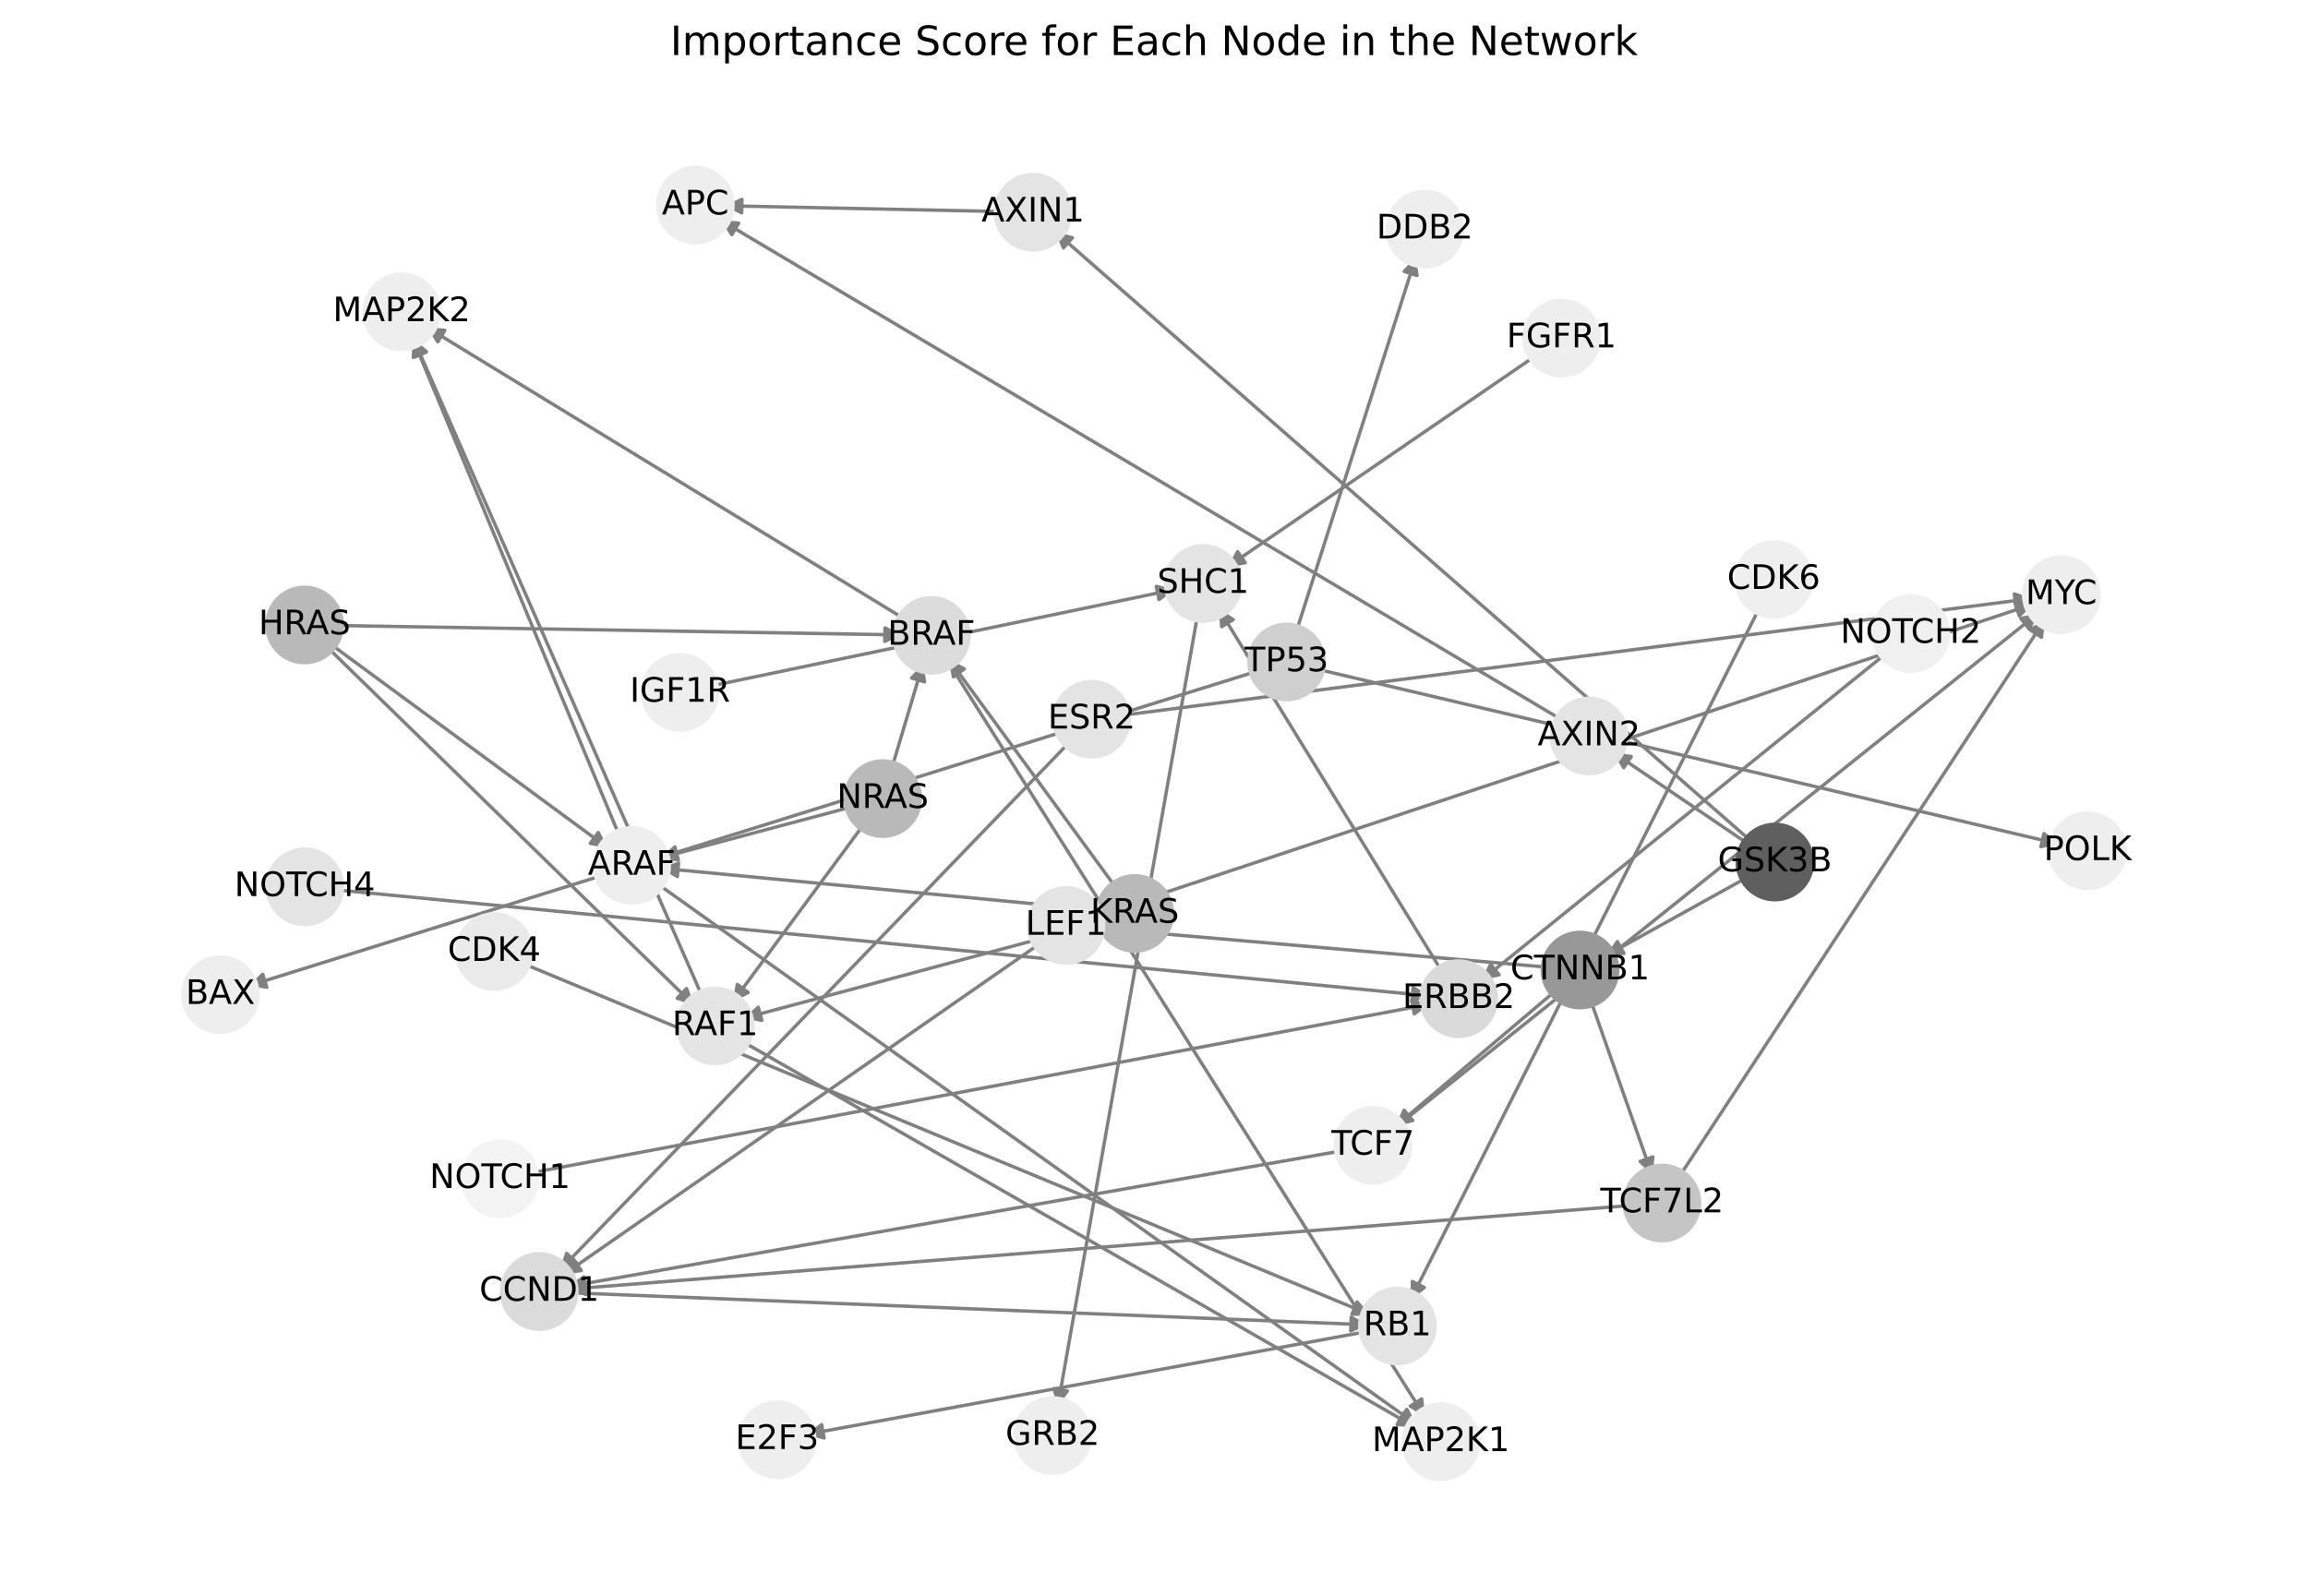 <?xml version="1.0" encoding="utf-8" standalone="no"?>
<!DOCTYPE svg PUBLIC "-//W3C//DTD SVG 1.1//EN"
  "http://www.w3.org/Graphics/SVG/1.1/DTD/svg11.dtd">
<!-- Created with matplotlib (https://matplotlib.org/) -->
<svg height="473.038pt" version="1.1" viewBox="0 0 684 473.038" width="684pt" xmlns="http://www.w3.org/2000/svg" xmlns:xlink="http://www.w3.org/1999/xlink">
 <defs>
  <style type="text/css">*{stroke-linecap:butt;stroke-linejoin:round;}</style>
 </defs>
 <g id="figure_1">
  <g id="patch_1">
   <path d="M 0 473.038 
L 684 473.038 
L 684 0 
L 0 0 
z
" style="fill:#ffffff;"/>
  </g>
  <g id="axes_1">
   <g id="patch_2">
    <path clip-path="url(#pad9b59f3f9)" d="M 209.999 203.466 
Q 279.042 189.094 346.991 174.949 
" style="fill:none;stroke:#808080;stroke-linecap:round;"/>
    <path clip-path="url(#pad9b59f3f9)" d="M 342.667 173.806 
L 346.991 174.949 
L 343.482 177.722 
L 342.667 173.806 
z
" style="fill:#808080;stroke:#808080;stroke-linecap:round;"/>
   </g>
   <g id="patch_3">
    <path clip-path="url(#pad9b59f3f9)" d="M 427.764 288.65 
Q 394.432 234.491 361.686 181.285 
" style="fill:none;stroke:#808080;stroke-linecap:round;"/>
    <path clip-path="url(#pad9b59f3f9)" d="M 362.08 185.74 
L 361.686 181.285 
L 365.486 183.643 
L 362.08 185.74 
z
" style="fill:#808080;stroke:#808080;stroke-linecap:round;"/>
   </g>
   <g id="patch_4">
    <path clip-path="url(#pad9b59f3f9)" d="M 168.462 383.147 
Q 286.973 387.91 404.367 392.628 
" style="fill:none;stroke:#808080;stroke-linecap:round;"/>
    <path clip-path="url(#pad9b59f3f9)" d="M 400.45 390.469 
L 404.367 392.628 
L 400.29 394.466 
L 400.45 390.469 
z
" style="fill:#808080;stroke:#808080;stroke-linecap:round;"/>
   </g>
   <g id="patch_5">
    <path clip-path="url(#pad9b59f3f9)" d="M 461.649 293.113 
Q 437.571 313.503 414.346 333.17 
" style="fill:none;stroke:#808080;stroke-linecap:round;"/>
    <path clip-path="url(#pad9b59f3f9)" d="M 418.691 332.112 
L 414.346 333.17 
L 416.106 329.059 
L 418.691 332.112 
z
" style="fill:#808080;stroke:#808080;stroke-linecap:round;"/>
   </g>
   <g id="patch_6">
    <path clip-path="url(#pad9b59f3f9)" d="M 471.134 295.687 
Q 480.399 322.044 489.293 347.346 
" style="fill:none;stroke:#808080;stroke-linecap:round;"/>
    <path clip-path="url(#pad9b59f3f9)" d="M 489.854 342.909 
L 489.293 347.346 
L 486.08 344.235 
L 489.854 342.909 
z
" style="fill:#808080;stroke:#808080;stroke-linecap:round;"/>
   </g>
   <g id="patch_7">
    <path clip-path="url(#pad9b59f3f9)" d="M 459.637 286.766 
Q 392.094 280.909 325.666 275.148 
" style="fill:none;stroke:#808080;stroke-linecap:round;"/>
    <path clip-path="url(#pad9b59f3f9)" d="M 329.478 277.486 
L 325.666 275.148 
L 329.824 273.501 
L 329.478 277.486 
z
" style="fill:#808080;stroke:#808080;stroke-linecap:round;"/>
   </g>
   <g id="patch_8">
    <path clip-path="url(#pad9b59f3f9)" d="M 518.433 259.704 
Q 497.133 271.51 476.812 282.774 
" style="fill:none;stroke:#808080;stroke-linecap:round;"/>
    <path clip-path="url(#pad9b59f3f9)" d="M 481.28 282.584 
L 476.812 282.774 
L 479.34 279.086 
L 481.28 282.584 
z
" style="fill:#808080;stroke:#808080;stroke-linecap:round;"/>
   </g>
   <g id="patch_9">
    <path clip-path="url(#pad9b59f3f9)" d="M 519.495 249.801 
Q 416.071 159.204 313.489 69.343 
" style="fill:none;stroke:#808080;stroke-linecap:round;"/>
    <path clip-path="url(#pad9b59f3f9)" d="M 315.18 73.484 
L 313.489 69.343 
L 317.816 70.475 
L 315.18 73.484 
z
" style="fill:#808080;stroke:#808080;stroke-linecap:round;"/>
   </g>
   <g id="patch_10">
    <path clip-path="url(#pad9b59f3f9)" d="M 518.837 250.643 
Q 498.468 236.83 479.024 223.644 
" style="fill:none;stroke:#808080;stroke-linecap:round;"/>
    <path clip-path="url(#pad9b59f3f9)" d="M 481.212 227.545 
L 479.024 223.644 
L 483.457 224.234 
L 481.212 227.545 
z
" style="fill:#808080;stroke:#808080;stroke-linecap:round;"/>
   </g>
   <g id="patch_11">
    <path clip-path="url(#pad9b59f3f9)" d="M 405.621 394.583 
Q 322.23 409.875 239.938 424.965 
" style="fill:none;stroke:#808080;stroke-linecap:round;"/>
    <path clip-path="url(#pad9b59f3f9)" d="M 244.234 426.21 
L 239.938 424.965 
L 243.512 422.276 
L 244.234 426.21 
z
" style="fill:#808080;stroke:#808080;stroke-linecap:round;"/>
   </g>
   <g id="patch_12">
    <path clip-path="url(#pad9b59f3f9)" d="M 455.621 105.093 
Q 409.663 136.578 364.627 167.431 
" style="fill:none;stroke:#808080;stroke-linecap:round;"/>
    <path clip-path="url(#pad9b59f3f9)" d="M 369.057 166.82 
L 364.627 167.431 
L 366.796 163.521 
L 369.057 166.82 
z
" style="fill:#808080;stroke:#808080;stroke-linecap:round;"/>
   </g>
   <g id="patch_13">
    <path clip-path="url(#pad9b59f3f9)" d="M 373.041 198.784 
Q 223.308 245.503 74.642 291.889 
" style="fill:none;stroke:#808080;stroke-linecap:round;"/>
    <path clip-path="url(#pad9b59f3f9)" d="M 79.056 292.607 
L 74.642 291.889 
L 77.865 288.788 
L 79.056 292.607 
z
" style="fill:#808080;stroke:#808080;stroke-linecap:round;"/>
   </g>
   <g id="patch_14">
    <path clip-path="url(#pad9b59f3f9)" d="M 383.94 187.956 
Q 401.772 132.065 419.265 77.239 
" style="fill:none;stroke:#808080;stroke-linecap:round;"/>
    <path clip-path="url(#pad9b59f3f9)" d="M 416.143 80.442 
L 419.265 77.239 
L 419.954 81.658 
L 416.143 80.442 
z
" style="fill:#808080;stroke:#808080;stroke-linecap:round;"/>
   </g>
   <g id="patch_15">
    <path clip-path="url(#pad9b59f3f9)" d="M 389.737 198.192 
Q 500 224.192 609.176 249.935 
" style="fill:none;stroke:#808080;stroke-linecap:round;"/>
    <path clip-path="url(#pad9b59f3f9)" d="M 605.742 247.07 
L 609.176 249.935 
L 604.824 250.963 
L 605.742 247.07 
z
" style="fill:#808080;stroke:#808080;stroke-linecap:round;"/>
   </g>
   <g id="patch_16">
    <path clip-path="url(#pad9b59f3f9)" d="M 317.511 219.402 
Q 241.668 297.985 166.602 375.764 
" style="fill:none;stroke:#808080;stroke-linecap:round;"/>
    <path clip-path="url(#pad9b59f3f9)" d="M 170.819 374.275 
L 166.602 375.764 
L 167.94 371.497 
L 170.819 374.275 
z
" style="fill:#808080;stroke:#808080;stroke-linecap:round;"/>
   </g>
   <g id="patch_17">
    <path clip-path="url(#pad9b59f3f9)" d="M 332.113 212.069 
Q 467.206 194.726 601.19 177.525 
" style="fill:none;stroke:#808080;stroke-linecap:round;"/>
    <path clip-path="url(#pad9b59f3f9)" d="M 596.967 176.051 
L 601.19 177.525 
L 597.477 180.018 
L 596.967 176.051 
z
" style="fill:#808080;stroke:#808080;stroke-linecap:round;"/>
   </g>
   <g id="patch_18">
    <path clip-path="url(#pad9b59f3f9)" d="M 97.235 190.374 
Q 138.732 220.883 179.328 250.73 
" style="fill:none;stroke:#808080;stroke-linecap:round;"/>
    <path clip-path="url(#pad9b59f3f9)" d="M 177.29 246.749 
L 179.328 250.73 
L 174.921 249.972 
L 177.29 246.749 
z
" style="fill:#808080;stroke:#808080;stroke-linecap:round;"/>
   </g>
   <g id="patch_19">
    <path clip-path="url(#pad9b59f3f9)" d="M 98.915 185.386 
Q 183.139 186.787 266.246 188.169 
" style="fill:none;stroke:#808080;stroke-linecap:round;"/>
    <path clip-path="url(#pad9b59f3f9)" d="M 262.28 186.103 
L 266.246 188.169 
L 262.214 190.103 
L 262.28 186.103 
z
" style="fill:#808080;stroke:#808080;stroke-linecap:round;"/>
   </g>
   <g id="patch_20">
    <path clip-path="url(#pad9b59f3f9)" d="M 96.451 191.293 
Q 151.099 244.65 204.947 297.227 
" style="fill:none;stroke:#808080;stroke-linecap:round;"/>
    <path clip-path="url(#pad9b59f3f9)" d="M 203.482 293.002 
L 204.947 297.227 
L 200.688 295.864 
L 203.482 293.002 
z
" style="fill:#808080;stroke:#808080;stroke-linecap:round;"/>
   </g>
   <g id="patch_21">
    <path clip-path="url(#pad9b59f3f9)" d="M 327.682 269.921 
Q 261.755 263.632 196.94 257.45 
" style="fill:none;stroke:#808080;stroke-linecap:round;"/>
    <path clip-path="url(#pad9b59f3f9)" d="M 200.732 259.821 
L 196.94 257.45 
L 201.112 255.839 
L 200.732 259.821 
z
" style="fill:#808080;stroke:#808080;stroke-linecap:round;"/>
   </g>
   <g id="patch_22">
    <path clip-path="url(#pad9b59f3f9)" d="M 331.193 263.754 
Q 306.166 229.538 281.799 196.225 
" style="fill:none;stroke:#808080;stroke-linecap:round;"/>
    <path clip-path="url(#pad9b59f3f9)" d="M 282.546 200.634 
L 281.799 196.225 
L 285.775 198.273 
L 282.546 200.634 
z
" style="fill:#808080;stroke:#808080;stroke-linecap:round;"/>
   </g>
   <g id="patch_23">
    <path clip-path="url(#pad9b59f3f9)" d="M 327.937 272.986 
Q 274.124 287.403 221.391 301.531 
" style="fill:none;stroke:#808080;stroke-linecap:round;"/>
    <path clip-path="url(#pad9b59f3f9)" d="M 225.773 302.428 
L 221.391 301.531 
L 224.738 298.564 
L 225.773 302.428 
z
" style="fill:#808080;stroke:#808080;stroke-linecap:round;"/>
   </g>
   <g id="patch_24">
    <path clip-path="url(#pad9b59f3f9)" d="M 253.247 238.933 
Q 224.412 246.613 196.658 254.004 
" style="fill:none;stroke:#808080;stroke-linecap:round;"/>
    <path clip-path="url(#pad9b59f3f9)" d="M 201.038 254.907 
L 196.658 254.004 
L 200.009 251.042 
L 201.038 254.907 
z
" style="fill:#808080;stroke:#808080;stroke-linecap:round;"/>
   </g>
   <g id="patch_25">
    <path clip-path="url(#pad9b59f3f9)" d="M 264.089 228.405 
Q 268.822 212.518 273.235 197.702 
" style="fill:none;stroke:#808080;stroke-linecap:round;"/>
    <path clip-path="url(#pad9b59f3f9)" d="M 270.176 200.965 
L 273.235 197.702 
L 274.01 202.107 
L 270.176 200.965 
z
" style="fill:#808080;stroke:#808080;stroke-linecap:round;"/>
   </g>
   <g id="patch_26">
    <path clip-path="url(#pad9b59f3f9)" d="M 256.477 243.675 
Q 236.782 270.383 217.75 296.192 
" style="fill:none;stroke:#808080;stroke-linecap:round;"/>
    <path clip-path="url(#pad9b59f3f9)" d="M 221.734 294.16 
L 217.75 296.192 
L 218.515 291.786 
L 221.734 294.16 
z
" style="fill:#808080;stroke:#808080;stroke-linecap:round;"/>
   </g>
   <g id="patch_27">
    <path clip-path="url(#pad9b59f3f9)" d="M 194.257 261.544 
Q 307.099 341.934 419.031 421.675 
" style="fill:none;stroke:#808080;stroke-linecap:round;"/>
    <path clip-path="url(#pad9b59f3f9)" d="M 416.933 417.725 
L 419.031 421.675 
L 414.612 420.983 
L 416.933 417.725 
z
" style="fill:#808080;stroke:#808080;stroke-linecap:round;"/>
   </g>
   <g id="patch_28">
    <path clip-path="url(#pad9b59f3f9)" d="M 183.882 248.522 
Q 153.122 174.481 122.79 101.473 
" style="fill:none;stroke:#808080;stroke-linecap:round;"/>
    <path clip-path="url(#pad9b59f3f9)" d="M 122.477 105.934 
L 122.79 101.473 
L 126.171 104.399 
L 122.477 105.934 
z
" style="fill:#808080;stroke:#808080;stroke-linecap:round;"/>
   </g>
   <g id="patch_29">
    <path clip-path="url(#pad9b59f3f9)" d="M 280.649 195.652 
Q 351.511 307.84 421.776 419.084 
" style="fill:none;stroke:#808080;stroke-linecap:round;"/>
    <path clip-path="url(#pad9b59f3f9)" d="M 421.331 414.634 
L 421.776 419.084 
L 417.949 416.77 
L 421.331 414.634 
z
" style="fill:#808080;stroke:#808080;stroke-linecap:round;"/>
   </g>
   <g id="patch_30">
    <path clip-path="url(#pad9b59f3f9)" d="M 268.636 183.818 
Q 197.531 140.386 127.38 97.536 
" style="fill:none;stroke:#808080;stroke-linecap:round;"/>
    <path clip-path="url(#pad9b59f3f9)" d="M 129.751 101.328 
L 127.38 97.536 
L 131.837 97.915 
L 129.751 101.328 
z
" style="fill:#808080;stroke:#808080;stroke-linecap:round;"/>
   </g>
   <g id="patch_31">
    <path clip-path="url(#pad9b59f3f9)" d="M 219.458 308.368 
Q 319.471 365.705 418.513 422.487 
" style="fill:none;stroke:#808080;stroke-linecap:round;"/>
    <path clip-path="url(#pad9b59f3f9)" d="M 416.038 418.762 
L 418.513 422.487 
L 414.048 422.232 
L 416.038 418.762 
z
" style="fill:#808080;stroke:#808080;stroke-linecap:round;"/>
   </g>
   <g id="patch_32">
    <path clip-path="url(#pad9b59f3f9)" d="M 208.467 296.134 
Q 165.492 198.252 122.968 101.393 
" style="fill:none;stroke:#808080;stroke-linecap:round;"/>
    <path clip-path="url(#pad9b59f3f9)" d="M 122.744 105.859 
L 122.968 101.393 
L 126.407 104.251 
L 122.744 105.859 
z
" style="fill:#808080;stroke:#808080;stroke-linecap:round;"/>
   </g>
   <g id="patch_33">
    <path clip-path="url(#pad9b59f3f9)" d="M 355.054 181.485 
Q 334.25 299.226 313.641 415.867 
" style="fill:none;stroke:#808080;stroke-linecap:round;"/>
    <path clip-path="url(#pad9b59f3f9)" d="M 316.306 412.276 
L 313.641 415.867 
L 312.367 411.58 
L 316.306 412.276 
z
" style="fill:#808080;stroke:#808080;stroke-linecap:round;"/>
   </g>
   <g id="patch_34">
    <path clip-path="url(#pad9b59f3f9)" d="M 156.676 347.767 
Q 290.235 322.693 422.694 297.826 
" style="fill:none;stroke:#808080;stroke-linecap:round;"/>
    <path clip-path="url(#pad9b59f3f9)" d="M 418.394 296.598 
L 422.694 297.826 
L 419.132 300.529 
L 418.394 296.598 
z
" style="fill:#808080;stroke:#808080;stroke-linecap:round;"/>
   </g>
   <g id="patch_35">
    <path clip-path="url(#pad9b59f3f9)" d="M 559.543 193.221 
Q 499.291 241.9 439.908 289.876 
" style="fill:none;stroke:#808080;stroke-linecap:round;"/>
    <path clip-path="url(#pad9b59f3f9)" d="M 444.277 288.918 
L 439.908 289.876 
L 441.763 285.807 
L 444.277 288.918 
z
" style="fill:#808080;stroke:#808080;stroke-linecap:round;"/>
   </g>
   <g id="patch_36">
    <path clip-path="url(#pad9b59f3f9)" d="M 98.942 263.682 
Q 261.312 279.434 422.569 295.078 
" style="fill:none;stroke:#808080;stroke-linecap:round;"/>
    <path clip-path="url(#pad9b59f3f9)" d="M 418.781 292.701 
L 422.569 295.078 
L 418.395 296.682 
L 418.781 292.701 
z
" style="fill:#808080;stroke:#808080;stroke-linecap:round;"/>
   </g>
   <g id="patch_37">
    <path clip-path="url(#pad9b59f3f9)" d="M 413.649 334.077 
Q 508.887 257.884 603.251 182.389 
" style="fill:none;stroke:#808080;stroke-linecap:round;"/>
    <path clip-path="url(#pad9b59f3f9)" d="M 598.878 183.326 
L 603.251 182.389 
L 601.377 186.45 
L 598.878 183.326 
z
" style="fill:#808080;stroke:#808080;stroke-linecap:round;"/>
   </g>
   <g id="patch_38">
    <path clip-path="url(#pad9b59f3f9)" d="M 398.353 340.984 
Q 283.347 361.144 169.441 381.112 
" style="fill:none;stroke:#808080;stroke-linecap:round;"/>
    <path clip-path="url(#pad9b59f3f9)" d="M 173.727 382.391 
L 169.441 381.112 
L 173.036 378.451 
L 173.727 382.391 
z
" style="fill:#808080;stroke:#808080;stroke-linecap:round;"/>
   </g>
   <g id="patch_39">
    <path clip-path="url(#pad9b59f3f9)" d="M 497.288 349.334 
Q 551.712 266.426 605.522 184.453 
" style="fill:none;stroke:#808080;stroke-linecap:round;"/>
    <path clip-path="url(#pad9b59f3f9)" d="M 601.655 186.699 
L 605.522 184.453 
L 604.999 188.894 
L 601.655 186.699 
z
" style="fill:#808080;stroke:#808080;stroke-linecap:round;"/>
   </g>
   <g id="patch_40">
    <path clip-path="url(#pad9b59f3f9)" d="M 483.903 357.253 
Q 326.172 369.686 169.556 382.032 
" style="fill:none;stroke:#808080;stroke-linecap:round;"/>
    <path clip-path="url(#pad9b59f3f9)" d="M 173.701 383.711 
L 169.556 382.032 
L 173.387 379.723 
L 173.701 383.711 
z
" style="fill:#808080;stroke:#808080;stroke-linecap:round;"/>
   </g>
   <g id="patch_41">
    <path clip-path="url(#pad9b59f3f9)" d="M 324.139 271.573 
Q 463.402 225.293 601.604 179.365 
" style="fill:none;stroke:#808080;stroke-linecap:round;"/>
    <path clip-path="url(#pad9b59f3f9)" d="M 597.178 178.729 
L 601.604 179.365 
L 598.439 182.524 
L 597.178 178.729 
z
" style="fill:#808080;stroke:#808080;stroke-linecap:round;"/>
   </g>
   <g id="patch_42">
    <path clip-path="url(#pad9b59f3f9)" d="M 308.815 279.245 
Q 237.868 328.552 167.84 377.22 
" style="fill:none;stroke:#808080;stroke-linecap:round;"/>
    <path clip-path="url(#pad9b59f3f9)" d="M 172.266 376.58 
L 167.84 377.22 
L 169.983 373.295 
L 172.266 376.58 
z
" style="fill:#808080;stroke:#808080;stroke-linecap:round;"/>
   </g>
   <g id="patch_43">
    <path clip-path="url(#pad9b59f3f9)" d="M 297.476 62.719 
Q 256.099 61.853 215.84 61.01 
" style="fill:none;stroke:#808080;stroke-linecap:round;"/>
    <path clip-path="url(#pad9b59f3f9)" d="M 219.797 63.093 
L 215.84 61.01 
L 219.881 59.094 
L 219.797 63.093 
z
" style="fill:#808080;stroke:#808080;stroke-linecap:round;"/>
   </g>
   <g id="patch_44">
    <path clip-path="url(#pad9b59f3f9)" d="M 463.483 213.732 
Q 338.496 139.48 214.471 65.798 
" style="fill:none;stroke:#808080;stroke-linecap:round;"/>
    <path clip-path="url(#pad9b59f3f9)" d="M 216.888 69.561 
L 214.471 65.798 
L 218.931 66.122 
L 216.888 69.561 
z
" style="fill:#808080;stroke:#808080;stroke-linecap:round;"/>
   </g>
   <g id="patch_45">
    <path clip-path="url(#pad9b59f3f9)" d="M 154.471 285.368 
Q 280.305 337.536 405.107 389.276 
" style="fill:none;stroke:#808080;stroke-linecap:round;"/>
    <path clip-path="url(#pad9b59f3f9)" d="M 402.178 385.897 
L 405.107 389.276 
L 400.646 389.592 
L 402.178 385.897 
z
" style="fill:#808080;stroke:#808080;stroke-linecap:round;"/>
   </g>
   <g id="patch_46">
    <path clip-path="url(#pad9b59f3f9)" d="M 521.761 179.524 
Q 469.899 282.407 418.54 384.292 
" style="fill:none;stroke:#808080;stroke-linecap:round;"/>
    <path clip-path="url(#pad9b59f3f9)" d="M 422.126 381.62 
L 418.54 384.292 
L 418.555 379.82 
L 422.126 381.62 
z
" style="fill:#808080;stroke:#808080;stroke-linecap:round;"/>
   </g>
   <g id="PathCollection_1">
    <defs>
     <path d="M 0 11.18 
C 2.965 11.18 5.809 10.002 7.906 7.906 
C 10.002 5.809 11.18 2.965 11.18 -0 
C 11.18 -2.965 10.002 -5.809 7.906 -7.906 
C 5.809 -10.002 2.965 -11.18 0 -11.18 
C -2.965 -11.18 -5.809 -10.002 -7.906 -7.906 
C -10.002 -5.809 -11.18 -2.965 -11.18 0 
C -11.18 2.965 -10.002 5.809 -7.906 7.906 
C -5.809 10.002 -2.965 11.18 0 11.18 
z
" id="C0_0_ef590218fd"/>
    </defs>
    <g clip-path="url(#pad9b59f3f9)">
     <use style="fill:#eeeeee;stroke:#eeeeee;" x="311.939" xlink:href="#C0_0_ef590218fd" y="425.498"/>
    </g>
    <g clip-path="url(#pad9b59f3f9)">
     <use style="fill:#eeeeee;stroke:#eeeeee;" x="201.526" xlink:href="#C0_0_ef590218fd" y="205.23"/>
    </g>
    <g clip-path="url(#pad9b59f3f9)">
     <use style="fill:#dadada;stroke:#dadada;" x="432.301" xlink:href="#C0_0_ef590218fd" y="296.022"/>
    </g>
    <g clip-path="url(#pad9b59f3f9)">
     <use style="fill:#dbdbdb;stroke:#dbdbdb;" x="159.812" xlink:href="#C0_0_ef590218fd" y="382.8"/>
    </g>
    <g clip-path="url(#pad9b59f3f9)">
     <use style="fill:#eeeeee;stroke:#eeeeee;" x="610.887" xlink:href="#C0_0_ef590218fd" y="176.28"/>
    </g>
    <g clip-path="url(#pad9b59f3f9)">
     <use style="fill:#eeeeee;stroke:#eeeeee;" x="206.066" xlink:href="#C0_0_ef590218fd" y="60.805"/>
    </g>
    <g clip-path="url(#pad9b59f3f9)">
     <use style="fill:#989898;stroke:#989898;" x="468.261" xlink:href="#C0_0_ef590218fd" y="287.514"/>
    </g>
    <g clip-path="url(#pad9b59f3f9)">
     <use style="fill:#5f5f5f;stroke:#5f5f5f;" x="526.007" xlink:href="#C0_0_ef590218fd" y="255.505"/>
    </g>
    <g clip-path="url(#pad9b59f3f9)">
     <use style="fill:#e4e4e4;stroke:#e4e4e4;" x="414.14" xlink:href="#C0_0_ef590218fd" y="393.021"/>
    </g>
    <g clip-path="url(#pad9b59f3f9)">
     <use style="fill:#eeeeee;stroke:#eeeeee;" x="462.767" xlink:href="#C0_0_ef590218fd" y="100.197"/>
    </g>
    <g clip-path="url(#pad9b59f3f9)">
     <use style="fill:#cfcfcf;stroke:#cfcfcf;" x="381.308" xlink:href="#C0_0_ef590218fd" y="196.205"/>
    </g>
    <g clip-path="url(#pad9b59f3f9)">
     <use style="fill:#eeeeee;stroke:#eeeeee;" x="65.306" xlink:href="#C0_0_ef590218fd" y="294.802"/>
    </g>
    <g clip-path="url(#pad9b59f3f9)">
     <use style="fill:#eeeeee;stroke:#eeeeee;" x="422.238" xlink:href="#C0_0_ef590218fd" y="67.921"/>
    </g>
    <g clip-path="url(#pad9b59f3f9)">
     <use style="fill:#eeeeee;stroke:#eeeeee;" x="618.694" xlink:href="#C0_0_ef590218fd" y="252.179"/>
    </g>
    <g clip-path="url(#pad9b59f3f9)">
     <use style="fill:#e4e4e4;stroke:#e4e4e4;" x="323.523" xlink:href="#C0_0_ef590218fd" y="213.171"/>
    </g>
    <g clip-path="url(#pad9b59f3f9)">
     <use style="fill:#b9b9b9;stroke:#b9b9b9;" x="90.255" xlink:href="#C0_0_ef590218fd" y="185.242"/>
    </g>
    <g clip-path="url(#pad9b59f3f9)">
     <use style="fill:#b9b9b9;stroke:#b9b9b9;" x="336.305" xlink:href="#C0_0_ef590218fd" y="270.744"/>
    </g>
    <g clip-path="url(#pad9b59f3f9)">
     <use style="fill:#b9b9b9;stroke:#b9b9b9;" x="261.617" xlink:href="#C0_0_ef590218fd" y="236.704"/>
    </g>
    <g clip-path="url(#pad9b59f3f9)">
     <use style="fill:#eeeeee;stroke:#eeeeee;" x="187.206" xlink:href="#C0_0_ef590218fd" y="256.521"/>
    </g>
    <g clip-path="url(#pad9b59f3f9)">
     <use style="fill:#dcdcdc;stroke:#dcdcdc;" x="276.026" xlink:href="#C0_0_ef590218fd" y="188.332"/>
    </g>
    <g clip-path="url(#pad9b59f3f9)">
     <use style="fill:#e5e5e5;stroke:#e5e5e5;" x="211.947" xlink:href="#C0_0_ef590218fd" y="304.062"/>
    </g>
    <g clip-path="url(#pad9b59f3f9)">
     <use style="fill:#eeeeee;stroke:#eeeeee;" x="426.998" xlink:href="#C0_0_ef590218fd" y="427.351"/>
    </g>
    <g clip-path="url(#pad9b59f3f9)">
     <use style="fill:#eeeeee;stroke:#eeeeee;" x="119.037" xlink:href="#C0_0_ef590218fd" y="92.44"/>
    </g>
    <g clip-path="url(#pad9b59f3f9)">
     <use style="fill:#e4e4e4;stroke:#e4e4e4;" x="356.561" xlink:href="#C0_0_ef590218fd" y="172.957"/>
    </g>
    <g clip-path="url(#pad9b59f3f9)">
     <use style="fill:#f3f3f3;stroke:#f3f3f3;" x="148.165" xlink:href="#C0_0_ef590218fd" y="349.364"/>
    </g>
    <g clip-path="url(#pad9b59f3f9)">
     <use style="fill:#f0f0f0;stroke:#f0f0f0;" x="566.279" xlink:href="#C0_0_ef590218fd" y="187.779"/>
    </g>
    <g clip-path="url(#pad9b59f3f9)">
     <use style="fill:#e4e4e4;stroke:#e4e4e4;" x="90.324" xlink:href="#C0_0_ef590218fd" y="262.846"/>
    </g>
    <g clip-path="url(#pad9b59f3f9)">
     <use style="fill:#eeeeee;stroke:#eeeeee;" x="406.885" xlink:href="#C0_0_ef590218fd" y="339.489"/>
    </g>
    <g clip-path="url(#pad9b59f3f9)">
     <use style="fill:#c5c5c5;stroke:#c5c5c5;" x="492.537" xlink:href="#C0_0_ef590218fd" y="356.572"/>
    </g>
    <g clip-path="url(#pad9b59f3f9)">
     <use style="fill:#e4e4e4;stroke:#e4e4e4;" x="315.925" xlink:href="#C0_0_ef590218fd" y="274.303"/>
    </g>
    <g clip-path="url(#pad9b59f3f9)">
     <use style="fill:#e4e4e4;stroke:#e4e4e4;" x="306.133" xlink:href="#C0_0_ef590218fd" y="62.9"/>
    </g>
    <g clip-path="url(#pad9b59f3f9)">
     <use style="fill:#e4e4e4;stroke:#e4e4e4;" x="470.932" xlink:href="#C0_0_ef590218fd" y="218.157"/>
    </g>
    <g clip-path="url(#pad9b59f3f9)">
     <use style="fill:#eaeaea;stroke:#eaeaea;" x="146.469" xlink:href="#C0_0_ef590218fd" y="282.051"/>
    </g>
    <g clip-path="url(#pad9b59f3f9)">
     <use style="fill:#efefef;stroke:#efefef;" x="525.66" xlink:href="#C0_0_ef590218fd" y="171.79"/>
    </g>
    <g clip-path="url(#pad9b59f3f9)">
     <use style="fill:#eeeeee;stroke:#eeeeee;" x="230.319" xlink:href="#C0_0_ef590218fd" y="426.729"/>
    </g>
   </g>
   <g id="text_1">
    <g clip-path="url(#pad9b59f3f9)">
     <!-- GRB2 -->
     <g transform="translate(297.979 428.257)scale(0.1 -0.1)">
      <defs>
       <path d="M 59.516 10.406 
L 59.516 29.984 
L 43.406 29.984 
L 43.406 38.094 
L 69.281 38.094 
L 69.281 6.781 
Q 63.578 2.734 56.688 0.656 
Q 49.812 -1.422 42 -1.422 
Q 24.906 -1.422 15.25 8.562 
Q 5.609 18.562 5.609 36.375 
Q 5.609 54.25 15.25 64.234 
Q 24.906 74.219 42 74.219 
Q 49.125 74.219 55.547 72.453 
Q 61.969 70.703 67.391 67.281 
L 67.391 56.781 
Q 61.922 61.422 55.766 63.766 
Q 49.609 66.109 42.828 66.109 
Q 29.438 66.109 22.719 58.641 
Q 16.016 51.172 16.016 36.375 
Q 16.016 21.625 22.719 14.156 
Q 29.438 6.688 42.828 6.688 
Q 48.047 6.688 52.141 7.594 
Q 56.25 8.5 59.516 10.406 
z
" id="DejaVuSans-71"/>
       <path d="M 44.391 34.188 
Q 47.562 33.109 50.562 29.594 
Q 53.562 26.078 56.594 19.922 
L 66.609 0 
L 56 0 
L 46.688 18.703 
Q 43.062 26.031 39.672 28.422 
Q 36.281 30.812 30.422 30.812 
L 19.672 30.812 
L 19.672 0 
L 9.812 0 
L 9.812 72.906 
L 32.078 72.906 
Q 44.578 72.906 50.734 67.672 
Q 56.891 62.453 56.891 51.906 
Q 56.891 45.016 53.688 40.469 
Q 50.484 35.938 44.391 34.188 
z
M 19.672 64.797 
L 19.672 38.922 
L 32.078 38.922 
Q 39.203 38.922 42.844 42.219 
Q 46.484 45.516 46.484 51.906 
Q 46.484 58.297 42.844 61.547 
Q 39.203 64.797 32.078 64.797 
z
" id="DejaVuSans-82"/>
       <path d="M 19.672 34.812 
L 19.672 8.109 
L 35.5 8.109 
Q 43.453 8.109 47.281 11.406 
Q 51.125 14.703 51.125 21.484 
Q 51.125 28.328 47.281 31.562 
Q 43.453 34.812 35.5 34.812 
z
M 19.672 64.797 
L 19.672 42.828 
L 34.281 42.828 
Q 41.5 42.828 45.031 45.531 
Q 48.578 48.25 48.578 53.812 
Q 48.578 59.328 45.031 62.062 
Q 41.5 64.797 34.281 64.797 
z
M 9.812 72.906 
L 35.016 72.906 
Q 46.297 72.906 52.391 68.219 
Q 58.5 63.531 58.5 54.891 
Q 58.5 48.188 55.375 44.234 
Q 52.25 40.281 46.188 39.312 
Q 53.469 37.75 57.5 32.781 
Q 61.531 27.828 61.531 20.406 
Q 61.531 10.641 54.891 5.312 
Q 48.25 0 35.984 0 
L 9.812 0 
z
" id="DejaVuSans-66"/>
       <path d="M 19.188 8.297 
L 53.609 8.297 
L 53.609 0 
L 7.328 0 
L 7.328 8.297 
Q 12.938 14.109 22.625 23.891 
Q 32.328 33.688 34.812 36.531 
Q 39.547 41.844 41.422 45.531 
Q 43.312 49.219 43.312 52.781 
Q 43.312 58.594 39.234 62.25 
Q 35.156 65.922 28.609 65.922 
Q 23.969 65.922 18.812 64.312 
Q 13.672 62.703 7.812 59.422 
L 7.812 69.391 
Q 13.766 71.781 18.938 73 
Q 24.125 74.219 28.422 74.219 
Q 39.75 74.219 46.484 68.547 
Q 53.219 62.891 53.219 53.422 
Q 53.219 48.922 51.531 44.891 
Q 49.859 40.875 45.406 35.406 
Q 44.188 33.984 37.641 27.219 
Q 31.109 20.453 19.188 8.297 
z
" id="DejaVuSans-50"/>
      </defs>
      <use xlink:href="#DejaVuSans-71"/>
      <use x="77.49" xlink:href="#DejaVuSans-82"/>
      <use x="146.973" xlink:href="#DejaVuSans-66"/>
      <use x="215.576" xlink:href="#DejaVuSans-50"/>
     </g>
    </g>
   </g>
   <g id="text_2">
    <g clip-path="url(#pad9b59f3f9)">
     <!-- IGF1R -->
     <g transform="translate(186.645 207.989)scale(0.1 -0.1)">
      <defs>
       <path d="M 9.812 72.906 
L 19.672 72.906 
L 19.672 0 
L 9.812 0 
z
" id="DejaVuSans-73"/>
       <path d="M 9.812 72.906 
L 51.703 72.906 
L 51.703 64.594 
L 19.672 64.594 
L 19.672 43.109 
L 48.578 43.109 
L 48.578 34.812 
L 19.672 34.812 
L 19.672 0 
L 9.812 0 
z
" id="DejaVuSans-70"/>
       <path d="M 12.406 8.297 
L 28.516 8.297 
L 28.516 63.922 
L 10.984 60.406 
L 10.984 69.391 
L 28.422 72.906 
L 38.281 72.906 
L 38.281 8.297 
L 54.391 8.297 
L 54.391 0 
L 12.406 0 
z
" id="DejaVuSans-49"/>
      </defs>
      <use xlink:href="#DejaVuSans-73"/>
      <use x="29.492" xlink:href="#DejaVuSans-71"/>
      <use x="106.982" xlink:href="#DejaVuSans-70"/>
      <use x="164.502" xlink:href="#DejaVuSans-49"/>
      <use x="228.125" xlink:href="#DejaVuSans-82"/>
     </g>
    </g>
   </g>
   <g id="text_3">
    <g clip-path="url(#pad9b59f3f9)">
     <!-- ERBB2 -->
     <g transform="translate(415.626 298.781)scale(0.1 -0.1)">
      <defs>
       <path d="M 9.812 72.906 
L 55.906 72.906 
L 55.906 64.594 
L 19.672 64.594 
L 19.672 43.016 
L 54.391 43.016 
L 54.391 34.719 
L 19.672 34.719 
L 19.672 8.297 
L 56.781 8.297 
L 56.781 0 
L 9.812 0 
z
" id="DejaVuSans-69"/>
      </defs>
      <use xlink:href="#DejaVuSans-69"/>
      <use x="63.184" xlink:href="#DejaVuSans-82"/>
      <use x="132.666" xlink:href="#DejaVuSans-66"/>
      <use x="201.27" xlink:href="#DejaVuSans-66"/>
      <use x="269.873" xlink:href="#DejaVuSans-50"/>
     </g>
    </g>
   </g>
   <g id="text_4">
    <g clip-path="url(#pad9b59f3f9)">
     <!-- CCND1 -->
     <g transform="translate(142.057 385.559)scale(0.1 -0.1)">
      <defs>
       <path d="M 64.406 67.281 
L 64.406 56.891 
Q 59.422 61.531 53.781 63.812 
Q 48.141 66.109 41.797 66.109 
Q 29.297 66.109 22.656 58.469 
Q 16.016 50.828 16.016 36.375 
Q 16.016 21.969 22.656 14.328 
Q 29.297 6.688 41.797 6.688 
Q 48.141 6.688 53.781 8.984 
Q 59.422 11.281 64.406 15.922 
L 64.406 5.609 
Q 59.234 2.094 53.438 0.328 
Q 47.656 -1.422 41.219 -1.422 
Q 24.656 -1.422 15.125 8.703 
Q 5.609 18.844 5.609 36.375 
Q 5.609 53.953 15.125 64.078 
Q 24.656 74.219 41.219 74.219 
Q 47.75 74.219 53.531 72.484 
Q 59.328 70.75 64.406 67.281 
z
" id="DejaVuSans-67"/>
       <path d="M 9.812 72.906 
L 23.094 72.906 
L 55.422 11.922 
L 55.422 72.906 
L 64.984 72.906 
L 64.984 0 
L 51.703 0 
L 19.391 60.984 
L 19.391 0 
L 9.812 0 
z
" id="DejaVuSans-78"/>
       <path d="M 19.672 64.797 
L 19.672 8.109 
L 31.594 8.109 
Q 46.688 8.109 53.688 14.938 
Q 60.688 21.781 60.688 36.531 
Q 60.688 51.172 53.688 57.984 
Q 46.688 64.797 31.594 64.797 
z
M 9.812 72.906 
L 30.078 72.906 
Q 51.266 72.906 61.172 64.094 
Q 71.094 55.281 71.094 36.531 
Q 71.094 17.672 61.125 8.828 
Q 51.172 0 30.078 0 
L 9.812 0 
z
" id="DejaVuSans-68"/>
      </defs>
      <use xlink:href="#DejaVuSans-67"/>
      <use x="69.824" xlink:href="#DejaVuSans-67"/>
      <use x="139.648" xlink:href="#DejaVuSans-78"/>
      <use x="214.453" xlink:href="#DejaVuSans-68"/>
      <use x="291.455" xlink:href="#DejaVuSans-49"/>
     </g>
    </g>
   </g>
   <g id="text_5">
    <g clip-path="url(#pad9b59f3f9)">
     <!-- MYC -->
     <g transform="translate(600.302 179.04)scale(0.1 -0.1)">
      <defs>
       <path d="M 9.812 72.906 
L 24.516 72.906 
L 43.109 23.297 
L 61.812 72.906 
L 76.516 72.906 
L 76.516 0 
L 66.891 0 
L 66.891 64.016 
L 48.094 14.016 
L 38.188 14.016 
L 19.391 64.016 
L 19.391 0 
L 9.812 0 
z
" id="DejaVuSans-77"/>
       <path d="M -0.203 72.906 
L 10.406 72.906 
L 30.609 42.922 
L 50.688 72.906 
L 61.281 72.906 
L 35.5 34.719 
L 35.5 0 
L 25.594 0 
L 25.594 34.719 
z
" id="DejaVuSans-89"/>
      </defs>
      <use xlink:href="#DejaVuSans-77"/>
      <use x="86.279" xlink:href="#DejaVuSans-89"/>
      <use x="141.863" xlink:href="#DejaVuSans-67"/>
     </g>
    </g>
   </g>
   <g id="text_6">
    <g clip-path="url(#pad9b59f3f9)">
     <!-- APC -->
     <g transform="translate(196.14 63.565)scale(0.1 -0.1)">
      <defs>
       <path d="M 34.188 63.188 
L 20.797 26.906 
L 47.609 26.906 
z
M 28.609 72.906 
L 39.797 72.906 
L 67.578 0 
L 57.328 0 
L 50.688 18.703 
L 17.828 18.703 
L 11.188 0 
L 0.781 0 
z
" id="DejaVuSans-65"/>
       <path d="M 19.672 64.797 
L 19.672 37.406 
L 32.078 37.406 
Q 38.969 37.406 42.719 40.969 
Q 46.484 44.531 46.484 51.125 
Q 46.484 57.672 42.719 61.234 
Q 38.969 64.797 32.078 64.797 
z
M 9.812 72.906 
L 32.078 72.906 
Q 44.344 72.906 50.609 67.359 
Q 56.891 61.812 56.891 51.125 
Q 56.891 40.328 50.609 34.812 
Q 44.344 29.297 32.078 29.297 
L 19.672 29.297 
L 19.672 0 
L 9.812 0 
z
" id="DejaVuSans-80"/>
      </defs>
      <use xlink:href="#DejaVuSans-65"/>
      <use x="68.408" xlink:href="#DejaVuSans-80"/>
      <use x="128.711" xlink:href="#DejaVuSans-67"/>
     </g>
    </g>
   </g>
   <g id="text_7">
    <g clip-path="url(#pad9b59f3f9)">
     <!-- CTNNB1 -->
     <g transform="translate(447.623 290.273)scale(0.1 -0.1)">
      <defs>
       <path d="M -0.297 72.906 
L 61.375 72.906 
L 61.375 64.594 
L 35.5 64.594 
L 35.5 0 
L 25.594 0 
L 25.594 64.594 
L -0.297 64.594 
z
" id="DejaVuSans-84"/>
      </defs>
      <use xlink:href="#DejaVuSans-67"/>
      <use x="69.824" xlink:href="#DejaVuSans-84"/>
      <use x="130.908" xlink:href="#DejaVuSans-78"/>
      <use x="205.713" xlink:href="#DejaVuSans-78"/>
      <use x="280.518" xlink:href="#DejaVuSans-66"/>
      <use x="349.121" xlink:href="#DejaVuSans-49"/>
     </g>
    </g>
   </g>
   <g id="text_8">
    <g clip-path="url(#pad9b59f3f9)">
     <!-- GSK3B -->
     <g transform="translate(509.068 258.265)scale(0.1 -0.1)">
      <defs>
       <path d="M 53.516 70.516 
L 53.516 60.891 
Q 47.906 63.578 42.922 64.891 
Q 37.938 66.219 33.297 66.219 
Q 25.25 66.219 20.875 63.094 
Q 16.5 59.969 16.5 54.203 
Q 16.5 49.359 19.406 46.891 
Q 22.312 44.438 30.422 42.922 
L 36.375 41.703 
Q 47.406 39.594 52.656 34.297 
Q 57.906 29 57.906 20.125 
Q 57.906 9.516 50.797 4.047 
Q 43.703 -1.422 29.984 -1.422 
Q 24.812 -1.422 18.969 -0.25 
Q 13.141 0.922 6.891 3.219 
L 6.891 13.375 
Q 12.891 10.016 18.656 8.297 
Q 24.422 6.594 29.984 6.594 
Q 38.422 6.594 43.016 9.906 
Q 47.609 13.234 47.609 19.391 
Q 47.609 24.75 44.312 27.781 
Q 41.016 30.812 33.5 32.328 
L 27.484 33.5 
Q 16.453 35.688 11.516 40.375 
Q 6.594 45.062 6.594 53.422 
Q 6.594 63.094 13.406 68.656 
Q 20.219 74.219 32.172 74.219 
Q 37.312 74.219 42.625 73.281 
Q 47.953 72.359 53.516 70.516 
z
" id="DejaVuSans-83"/>
       <path d="M 9.812 72.906 
L 19.672 72.906 
L 19.672 42.094 
L 52.391 72.906 
L 65.094 72.906 
L 28.906 38.922 
L 67.672 0 
L 54.688 0 
L 19.672 35.109 
L 19.672 0 
L 9.812 0 
z
" id="DejaVuSans-75"/>
       <path d="M 40.578 39.312 
Q 47.656 37.797 51.625 33 
Q 55.609 28.219 55.609 21.188 
Q 55.609 10.406 48.188 4.484 
Q 40.766 -1.422 27.094 -1.422 
Q 22.516 -1.422 17.656 -0.516 
Q 12.797 0.391 7.625 2.203 
L 7.625 11.719 
Q 11.719 9.328 16.594 8.109 
Q 21.484 6.891 26.812 6.891 
Q 36.078 6.891 40.938 10.547 
Q 45.797 14.203 45.797 21.188 
Q 45.797 27.641 41.281 31.266 
Q 36.766 34.906 28.719 34.906 
L 20.219 34.906 
L 20.219 43.016 
L 29.109 43.016 
Q 36.375 43.016 40.234 45.922 
Q 44.094 48.828 44.094 54.297 
Q 44.094 59.906 40.109 62.906 
Q 36.141 65.922 28.719 65.922 
Q 24.656 65.922 20.016 65.031 
Q 15.375 64.156 9.812 62.312 
L 9.812 71.094 
Q 15.438 72.656 20.344 73.438 
Q 25.25 74.219 29.594 74.219 
Q 40.828 74.219 47.359 69.109 
Q 53.906 64.016 53.906 55.328 
Q 53.906 49.266 50.438 45.094 
Q 46.969 40.922 40.578 39.312 
z
" id="DejaVuSans-51"/>
      </defs>
      <use xlink:href="#DejaVuSans-71"/>
      <use x="77.49" xlink:href="#DejaVuSans-83"/>
      <use x="140.967" xlink:href="#DejaVuSans-75"/>
      <use x="206.543" xlink:href="#DejaVuSans-51"/>
      <use x="270.166" xlink:href="#DejaVuSans-66"/>
     </g>
    </g>
   </g>
   <g id="text_9">
    <g clip-path="url(#pad9b59f3f9)">
     <!-- RB1 -->
     <g transform="translate(404.054 395.78)scale(0.1 -0.1)">
      <use xlink:href="#DejaVuSans-82"/>
      <use x="69.482" xlink:href="#DejaVuSans-66"/>
      <use x="138.086" xlink:href="#DejaVuSans-49"/>
     </g>
    </g>
   </g>
   <g id="text_10">
    <g clip-path="url(#pad9b59f3f9)">
     <!-- FGFR1 -->
     <g transform="translate(446.486 102.956)scale(0.1 -0.1)">
      <use xlink:href="#DejaVuSans-70"/>
      <use x="57.52" xlink:href="#DejaVuSans-71"/>
      <use x="135.01" xlink:href="#DejaVuSans-70"/>
      <use x="192.529" xlink:href="#DejaVuSans-82"/>
      <use x="262.012" xlink:href="#DejaVuSans-49"/>
     </g>
    </g>
   </g>
   <g id="text_11">
    <g clip-path="url(#pad9b59f3f9)">
     <!-- TP53 -->
     <g transform="translate(368.876 198.964)scale(0.1 -0.1)">
      <defs>
       <path d="M 10.797 72.906 
L 49.516 72.906 
L 49.516 64.594 
L 19.828 64.594 
L 19.828 46.734 
Q 21.969 47.469 24.109 47.828 
Q 26.266 48.188 28.422 48.188 
Q 40.625 48.188 47.75 41.5 
Q 54.891 34.812 54.891 23.391 
Q 54.891 11.625 47.562 5.094 
Q 40.234 -1.422 26.906 -1.422 
Q 22.312 -1.422 17.547 -0.641 
Q 12.797 0.141 7.719 1.703 
L 7.719 11.625 
Q 12.109 9.234 16.797 8.062 
Q 21.484 6.891 26.703 6.891 
Q 35.156 6.891 40.078 11.328 
Q 45.016 15.766 45.016 23.391 
Q 45.016 31 40.078 35.438 
Q 35.156 39.891 26.703 39.891 
Q 22.75 39.891 18.812 39.016 
Q 14.891 38.141 10.797 36.281 
z
" id="DejaVuSans-53"/>
      </defs>
      <use xlink:href="#DejaVuSans-84"/>
      <use x="61.084" xlink:href="#DejaVuSans-80"/>
      <use x="121.387" xlink:href="#DejaVuSans-53"/>
      <use x="185.01" xlink:href="#DejaVuSans-51"/>
     </g>
    </g>
   </g>
   <g id="text_12">
    <g clip-path="url(#pad9b59f3f9)">
     <!-- BAX -->
     <g transform="translate(55.03 297.561)scale(0.1 -0.1)">
      <defs>
       <path d="M 6.297 72.906 
L 16.891 72.906 
L 35.016 45.797 
L 53.219 72.906 
L 63.812 72.906 
L 40.375 37.891 
L 65.375 0 
L 54.781 0 
L 34.281 31 
L 13.625 0 
L 2.984 0 
L 29 38.922 
z
" id="DejaVuSans-88"/>
      </defs>
      <use xlink:href="#DejaVuSans-66"/>
      <use x="68.604" xlink:href="#DejaVuSans-65"/>
      <use x="137.012" xlink:href="#DejaVuSans-88"/>
     </g>
    </g>
   </g>
   <g id="text_13">
    <g clip-path="url(#pad9b59f3f9)">
     <!-- DDB2 -->
     <g transform="translate(407.926 70.681)scale(0.1 -0.1)">
      <use xlink:href="#DejaVuSans-68"/>
      <use x="77.002" xlink:href="#DejaVuSans-68"/>
      <use x="154.004" xlink:href="#DejaVuSans-66"/>
      <use x="222.607" xlink:href="#DejaVuSans-50"/>
     </g>
    </g>
   </g>
   <g id="text_14">
    <g clip-path="url(#pad9b59f3f9)">
     <!-- POLK -->
     <g transform="translate(605.679 254.938)scale(0.1 -0.1)">
      <defs>
       <path d="M 39.406 66.219 
Q 28.656 66.219 22.328 58.203 
Q 16.016 50.203 16.016 36.375 
Q 16.016 22.609 22.328 14.594 
Q 28.656 6.594 39.406 6.594 
Q 50.141 6.594 56.422 14.594 
Q 62.703 22.609 62.703 36.375 
Q 62.703 50.203 56.422 58.203 
Q 50.141 66.219 39.406 66.219 
z
M 39.406 74.219 
Q 54.734 74.219 63.906 63.938 
Q 73.094 53.656 73.094 36.375 
Q 73.094 19.141 63.906 8.859 
Q 54.734 -1.422 39.406 -1.422 
Q 24.031 -1.422 14.812 8.828 
Q 5.609 19.094 5.609 36.375 
Q 5.609 53.656 14.812 63.938 
Q 24.031 74.219 39.406 74.219 
z
" id="DejaVuSans-79"/>
       <path d="M 9.812 72.906 
L 19.672 72.906 
L 19.672 8.297 
L 55.172 8.297 
L 55.172 0 
L 9.812 0 
z
" id="DejaVuSans-76"/>
      </defs>
      <use xlink:href="#DejaVuSans-80"/>
      <use x="60.303" xlink:href="#DejaVuSans-79"/>
      <use x="139.014" xlink:href="#DejaVuSans-76"/>
      <use x="194.727" xlink:href="#DejaVuSans-75"/>
     </g>
    </g>
   </g>
   <g id="text_15">
    <g clip-path="url(#pad9b59f3f9)">
     <!-- ESR2 -->
     <g transform="translate(310.534 215.931)scale(0.1 -0.1)">
      <use xlink:href="#DejaVuSans-69"/>
      <use x="63.184" xlink:href="#DejaVuSans-83"/>
      <use x="126.66" xlink:href="#DejaVuSans-82"/>
      <use x="196.143" xlink:href="#DejaVuSans-50"/>
     </g>
    </g>
   </g>
   <g id="text_16">
    <g clip-path="url(#pad9b59f3f9)">
     <!-- HRAS -->
     <g transform="translate(76.626 188.002)scale(0.1 -0.1)">
      <defs>
       <path d="M 9.812 72.906 
L 19.672 72.906 
L 19.672 43.016 
L 55.516 43.016 
L 55.516 72.906 
L 65.375 72.906 
L 65.375 0 
L 55.516 0 
L 55.516 34.719 
L 19.672 34.719 
L 19.672 0 
L 9.812 0 
z
" id="DejaVuSans-72"/>
      </defs>
      <use xlink:href="#DejaVuSans-72"/>
      <use x="75.195" xlink:href="#DejaVuSans-82"/>
      <use x="140.678" xlink:href="#DejaVuSans-65"/>
      <use x="209.086" xlink:href="#DejaVuSans-83"/>
     </g>
    </g>
   </g>
   <g id="text_17">
    <g clip-path="url(#pad9b59f3f9)">
     <!-- KRAS -->
     <g transform="translate(323.157 273.503)scale(0.1 -0.1)">
      <use xlink:href="#DejaVuSans-75"/>
      <use x="65.576" xlink:href="#DejaVuSans-82"/>
      <use x="131.059" xlink:href="#DejaVuSans-65"/>
      <use x="199.467" xlink:href="#DejaVuSans-83"/>
     </g>
    </g>
   </g>
   <g id="text_18">
    <g clip-path="url(#pad9b59f3f9)">
     <!-- NRAS -->
     <g transform="translate(248.008 239.464)scale(0.1 -0.1)">
      <use xlink:href="#DejaVuSans-78"/>
      <use x="74.805" xlink:href="#DejaVuSans-82"/>
      <use x="140.287" xlink:href="#DejaVuSans-65"/>
      <use x="208.695" xlink:href="#DejaVuSans-83"/>
     </g>
    </g>
   </g>
   <g id="text_19">
    <g clip-path="url(#pad9b59f3f9)">
     <!-- ARAF -->
     <g transform="translate(174.215 259.281)scale(0.1 -0.1)">
      <use xlink:href="#DejaVuSans-65"/>
      <use x="68.408" xlink:href="#DejaVuSans-82"/>
      <use x="133.891" xlink:href="#DejaVuSans-65"/>
      <use x="202.299" xlink:href="#DejaVuSans-70"/>
     </g>
    </g>
   </g>
   <g id="text_20">
    <g clip-path="url(#pad9b59f3f9)">
     <!-- BRAF -->
     <g transform="translate(263.025 191.091)scale(0.1 -0.1)">
      <use xlink:href="#DejaVuSans-66"/>
      <use x="68.604" xlink:href="#DejaVuSans-82"/>
      <use x="134.086" xlink:href="#DejaVuSans-65"/>
      <use x="202.494" xlink:href="#DejaVuSans-70"/>
     </g>
    </g>
   </g>
   <g id="text_21">
    <g clip-path="url(#pad9b59f3f9)">
     <!-- RAF1 -->
     <g transform="translate(199.196 306.821)scale(0.1 -0.1)">
      <use xlink:href="#DejaVuSans-82"/>
      <use x="65.482" xlink:href="#DejaVuSans-65"/>
      <use x="133.891" xlink:href="#DejaVuSans-70"/>
      <use x="191.41" xlink:href="#DejaVuSans-49"/>
     </g>
    </g>
   </g>
   <g id="text_22">
    <g clip-path="url(#pad9b59f3f9)">
     <!-- MAP2K1 -->
     <g transform="translate(406.607 430.11)scale(0.1 -0.1)">
      <use xlink:href="#DejaVuSans-77"/>
      <use x="86.279" xlink:href="#DejaVuSans-65"/>
      <use x="154.688" xlink:href="#DejaVuSans-80"/>
      <use x="214.99" xlink:href="#DejaVuSans-50"/>
      <use x="278.613" xlink:href="#DejaVuSans-75"/>
      <use x="344.189" xlink:href="#DejaVuSans-49"/>
     </g>
    </g>
   </g>
   <g id="text_23">
    <g clip-path="url(#pad9b59f3f9)">
     <!-- MAP2K2 -->
     <g transform="translate(98.647 95.2)scale(0.1 -0.1)">
      <use xlink:href="#DejaVuSans-77"/>
      <use x="86.279" xlink:href="#DejaVuSans-65"/>
      <use x="154.688" xlink:href="#DejaVuSans-80"/>
      <use x="214.99" xlink:href="#DejaVuSans-50"/>
      <use x="278.613" xlink:href="#DejaVuSans-75"/>
      <use x="344.189" xlink:href="#DejaVuSans-50"/>
     </g>
    </g>
   </g>
   <g id="text_24">
    <g clip-path="url(#pad9b59f3f9)">
     <!-- SHC1 -->
     <g transform="translate(342.954 175.716)scale(0.1 -0.1)">
      <use xlink:href="#DejaVuSans-83"/>
      <use x="63.477" xlink:href="#DejaVuSans-72"/>
      <use x="138.672" xlink:href="#DejaVuSans-67"/>
      <use x="208.496" xlink:href="#DejaVuSans-49"/>
     </g>
    </g>
   </g>
   <g id="text_25">
    <g clip-path="url(#pad9b59f3f9)">
     <!-- NOTCH1 -->
     <g transform="translate(127.296 352.124)scale(0.1 -0.1)">
      <use xlink:href="#DejaVuSans-78"/>
      <use x="74.805" xlink:href="#DejaVuSans-79"/>
      <use x="153.516" xlink:href="#DejaVuSans-84"/>
      <use x="208.725" xlink:href="#DejaVuSans-67"/>
      <use x="278.549" xlink:href="#DejaVuSans-72"/>
      <use x="353.744" xlink:href="#DejaVuSans-49"/>
     </g>
    </g>
   </g>
   <g id="text_26">
    <g clip-path="url(#pad9b59f3f9)">
     <!-- NOTCH2 -->
     <g transform="translate(545.409 190.538)scale(0.1 -0.1)">
      <use xlink:href="#DejaVuSans-78"/>
      <use x="74.805" xlink:href="#DejaVuSans-79"/>
      <use x="153.516" xlink:href="#DejaVuSans-84"/>
      <use x="208.725" xlink:href="#DejaVuSans-67"/>
      <use x="278.549" xlink:href="#DejaVuSans-72"/>
      <use x="353.744" xlink:href="#DejaVuSans-50"/>
     </g>
    </g>
   </g>
   <g id="text_27">
    <g clip-path="url(#pad9b59f3f9)">
     <!-- NOTCH4 -->
     <g transform="translate(69.455 265.605)scale(0.1 -0.1)">
      <defs>
       <path d="M 37.797 64.312 
L 12.891 25.391 
L 37.797 25.391 
z
M 35.203 72.906 
L 47.609 72.906 
L 47.609 25.391 
L 58.016 25.391 
L 58.016 17.188 
L 47.609 17.188 
L 47.609 0 
L 37.797 0 
L 37.797 17.188 
L 4.891 17.188 
L 4.891 26.703 
z
" id="DejaVuSans-52"/>
      </defs>
      <use xlink:href="#DejaVuSans-78"/>
      <use x="74.805" xlink:href="#DejaVuSans-79"/>
      <use x="153.516" xlink:href="#DejaVuSans-84"/>
      <use x="208.725" xlink:href="#DejaVuSans-67"/>
      <use x="278.549" xlink:href="#DejaVuSans-72"/>
      <use x="353.744" xlink:href="#DejaVuSans-52"/>
     </g>
    </g>
   </g>
   <g id="text_28">
    <g clip-path="url(#pad9b59f3f9)">
     <!-- TCF7 -->
     <g transform="translate(394.576 342.248)scale(0.1 -0.1)">
      <defs>
       <path d="M 8.203 72.906 
L 55.078 72.906 
L 55.078 68.703 
L 28.609 0 
L 18.312 0 
L 43.219 64.594 
L 8.203 64.594 
z
" id="DejaVuSans-55"/>
      </defs>
      <use xlink:href="#DejaVuSans-84"/>
      <use x="55.209" xlink:href="#DejaVuSans-67"/>
      <use x="125.033" xlink:href="#DejaVuSans-70"/>
      <use x="182.553" xlink:href="#DejaVuSans-55"/>
     </g>
    </g>
   </g>
   <g id="text_29">
    <g clip-path="url(#pad9b59f3f9)">
     <!-- TCF7L2 -->
     <g transform="translate(474.261 359.332)scale(0.1 -0.1)">
      <use xlink:href="#DejaVuSans-84"/>
      <use x="55.209" xlink:href="#DejaVuSans-67"/>
      <use x="125.033" xlink:href="#DejaVuSans-70"/>
      <use x="182.553" xlink:href="#DejaVuSans-55"/>
      <use x="246.176" xlink:href="#DejaVuSans-76"/>
      <use x="301.889" xlink:href="#DejaVuSans-50"/>
     </g>
    </g>
   </g>
   <g id="text_30">
    <g clip-path="url(#pad9b59f3f9)">
     <!-- LEF1 -->
     <g transform="translate(303.923 277.062)scale(0.1 -0.1)">
      <use xlink:href="#DejaVuSans-76"/>
      <use x="55.713" xlink:href="#DejaVuSans-69"/>
      <use x="118.896" xlink:href="#DejaVuSans-70"/>
      <use x="176.416" xlink:href="#DejaVuSans-49"/>
     </g>
    </g>
   </g>
   <g id="text_31">
    <g clip-path="url(#pad9b59f3f9)">
     <!-- AXIN1 -->
     <g transform="translate(290.891 65.66)scale(0.1 -0.1)">
      <use xlink:href="#DejaVuSans-65"/>
      <use x="68.408" xlink:href="#DejaVuSans-88"/>
      <use x="136.914" xlink:href="#DejaVuSans-73"/>
      <use x="166.406" xlink:href="#DejaVuSans-78"/>
      <use x="241.211" xlink:href="#DejaVuSans-49"/>
     </g>
    </g>
   </g>
   <g id="text_32">
    <g clip-path="url(#pad9b59f3f9)">
     <!-- AXIN2 -->
     <g transform="translate(455.69 220.917)scale(0.1 -0.1)">
      <use xlink:href="#DejaVuSans-65"/>
      <use x="68.408" xlink:href="#DejaVuSans-88"/>
      <use x="136.914" xlink:href="#DejaVuSans-73"/>
      <use x="166.406" xlink:href="#DejaVuSans-78"/>
      <use x="241.211" xlink:href="#DejaVuSans-50"/>
     </g>
    </g>
   </g>
   <g id="text_33">
    <g clip-path="url(#pad9b59f3f9)">
     <!-- CDK4 -->
     <g transform="translate(132.668 284.811)scale(0.1 -0.1)">
      <use xlink:href="#DejaVuSans-67"/>
      <use x="69.824" xlink:href="#DejaVuSans-68"/>
      <use x="146.826" xlink:href="#DejaVuSans-75"/>
      <use x="212.402" xlink:href="#DejaVuSans-52"/>
     </g>
    </g>
   </g>
   <g id="text_34">
    <g clip-path="url(#pad9b59f3f9)">
     <!-- CDK6 -->
     <g transform="translate(511.858 174.55)scale(0.1 -0.1)">
      <defs>
       <path d="M 33.016 40.375 
Q 26.375 40.375 22.484 35.828 
Q 18.609 31.297 18.609 23.391 
Q 18.609 15.531 22.484 10.953 
Q 26.375 6.391 33.016 6.391 
Q 39.656 6.391 43.531 10.953 
Q 47.406 15.531 47.406 23.391 
Q 47.406 31.297 43.531 35.828 
Q 39.656 40.375 33.016 40.375 
z
M 52.594 71.297 
L 52.594 62.312 
Q 48.875 64.062 45.094 64.984 
Q 41.312 65.922 37.594 65.922 
Q 27.828 65.922 22.672 59.328 
Q 17.531 52.734 16.797 39.406 
Q 19.672 43.656 24.016 45.922 
Q 28.375 48.188 33.594 48.188 
Q 44.578 48.188 50.953 41.516 
Q 57.328 34.859 57.328 23.391 
Q 57.328 12.156 50.688 5.359 
Q 44.047 -1.422 33.016 -1.422 
Q 20.359 -1.422 13.672 8.266 
Q 6.984 17.969 6.984 36.375 
Q 6.984 53.656 15.188 63.938 
Q 23.391 74.219 37.203 74.219 
Q 40.922 74.219 44.703 73.484 
Q 48.484 72.75 52.594 71.297 
z
" id="DejaVuSans-54"/>
      </defs>
      <use xlink:href="#DejaVuSans-67"/>
      <use x="69.824" xlink:href="#DejaVuSans-68"/>
      <use x="146.826" xlink:href="#DejaVuSans-75"/>
      <use x="212.402" xlink:href="#DejaVuSans-54"/>
     </g>
    </g>
   </g>
   <g id="text_35">
    <g clip-path="url(#pad9b59f3f9)">
     <!-- E2F3 -->
     <g transform="translate(217.921 429.488)scale(0.1 -0.1)">
      <use xlink:href="#DejaVuSans-69"/>
      <use x="63.184" xlink:href="#DejaVuSans-50"/>
      <use x="126.807" xlink:href="#DejaVuSans-70"/>
      <use x="184.326" xlink:href="#DejaVuSans-51"/>
     </g>
    </g>
   </g>
   <g id="text_36">
    <!-- Importance Score for Each Node in the Network -->
    <g transform="translate(198.617 16.318)scale(0.12 -0.12)">
     <defs>
      <path d="M 52 44.188 
Q 55.375 50.25 60.062 53.125 
Q 64.75 56 71.094 56 
Q 79.641 56 84.281 50.016 
Q 88.922 44.047 88.922 33.016 
L 88.922 0 
L 79.891 0 
L 79.891 32.719 
Q 79.891 40.578 77.094 44.375 
Q 74.312 48.188 68.609 48.188 
Q 61.625 48.188 57.562 43.547 
Q 53.516 38.922 53.516 30.906 
L 53.516 0 
L 44.484 0 
L 44.484 32.719 
Q 44.484 40.625 41.703 44.406 
Q 38.922 48.188 33.109 48.188 
Q 26.219 48.188 22.156 43.531 
Q 18.109 38.875 18.109 30.906 
L 18.109 0 
L 9.078 0 
L 9.078 54.688 
L 18.109 54.688 
L 18.109 46.188 
Q 21.188 51.219 25.484 53.609 
Q 29.781 56 35.688 56 
Q 41.656 56 45.828 52.969 
Q 50 49.953 52 44.188 
z
" id="DejaVuSans-109"/>
      <path d="M 18.109 8.203 
L 18.109 -20.797 
L 9.078 -20.797 
L 9.078 54.688 
L 18.109 54.688 
L 18.109 46.391 
Q 20.953 51.266 25.266 53.625 
Q 29.594 56 35.594 56 
Q 45.562 56 51.781 48.094 
Q 58.016 40.188 58.016 27.297 
Q 58.016 14.406 51.781 6.484 
Q 45.562 -1.422 35.594 -1.422 
Q 29.594 -1.422 25.266 0.953 
Q 20.953 3.328 18.109 8.203 
z
M 48.688 27.297 
Q 48.688 37.203 44.609 42.844 
Q 40.531 48.484 33.406 48.484 
Q 26.266 48.484 22.188 42.844 
Q 18.109 37.203 18.109 27.297 
Q 18.109 17.391 22.188 11.75 
Q 26.266 6.109 33.406 6.109 
Q 40.531 6.109 44.609 11.75 
Q 48.688 17.391 48.688 27.297 
z
" id="DejaVuSans-112"/>
      <path d="M 30.609 48.391 
Q 23.391 48.391 19.188 42.75 
Q 14.984 37.109 14.984 27.297 
Q 14.984 17.484 19.156 11.844 
Q 23.344 6.203 30.609 6.203 
Q 37.797 6.203 41.984 11.859 
Q 46.188 17.531 46.188 27.297 
Q 46.188 37.016 41.984 42.703 
Q 37.797 48.391 30.609 48.391 
z
M 30.609 56 
Q 42.328 56 49.016 48.375 
Q 55.719 40.766 55.719 27.297 
Q 55.719 13.875 49.016 6.219 
Q 42.328 -1.422 30.609 -1.422 
Q 18.844 -1.422 12.172 6.219 
Q 5.516 13.875 5.516 27.297 
Q 5.516 40.766 12.172 48.375 
Q 18.844 56 30.609 56 
z
" id="DejaVuSans-111"/>
      <path d="M 41.109 46.297 
Q 39.594 47.172 37.812 47.578 
Q 36.031 48 33.891 48 
Q 26.266 48 22.188 43.047 
Q 18.109 38.094 18.109 28.812 
L 18.109 0 
L 9.078 0 
L 9.078 54.688 
L 18.109 54.688 
L 18.109 46.188 
Q 20.953 51.172 25.484 53.578 
Q 30.031 56 36.531 56 
Q 37.453 56 38.578 55.875 
Q 39.703 55.766 41.062 55.516 
z
" id="DejaVuSans-114"/>
      <path d="M 18.312 70.219 
L 18.312 54.688 
L 36.812 54.688 
L 36.812 47.703 
L 18.312 47.703 
L 18.312 18.016 
Q 18.312 11.328 20.141 9.422 
Q 21.969 7.516 27.594 7.516 
L 36.812 7.516 
L 36.812 0 
L 27.594 0 
Q 17.188 0 13.234 3.875 
Q 9.281 7.766 9.281 18.016 
L 9.281 47.703 
L 2.688 47.703 
L 2.688 54.688 
L 9.281 54.688 
L 9.281 70.219 
z
" id="DejaVuSans-116"/>
      <path d="M 34.281 27.484 
Q 23.391 27.484 19.188 25 
Q 14.984 22.516 14.984 16.5 
Q 14.984 11.719 18.141 8.906 
Q 21.297 6.109 26.703 6.109 
Q 34.188 6.109 38.703 11.406 
Q 43.219 16.703 43.219 25.484 
L 43.219 27.484 
z
M 52.203 31.203 
L 52.203 0 
L 43.219 0 
L 43.219 8.297 
Q 40.141 3.328 35.547 0.953 
Q 30.953 -1.422 24.312 -1.422 
Q 15.922 -1.422 10.953 3.297 
Q 6 8.016 6 15.922 
Q 6 25.141 12.172 29.828 
Q 18.359 34.516 30.609 34.516 
L 43.219 34.516 
L 43.219 35.406 
Q 43.219 41.609 39.141 45 
Q 35.062 48.391 27.688 48.391 
Q 23 48.391 18.547 47.266 
Q 14.109 46.141 10.016 43.891 
L 10.016 52.203 
Q 14.938 54.109 19.578 55.047 
Q 24.219 56 28.609 56 
Q 40.484 56 46.344 49.844 
Q 52.203 43.703 52.203 31.203 
z
" id="DejaVuSans-97"/>
      <path d="M 54.891 33.016 
L 54.891 0 
L 45.906 0 
L 45.906 32.719 
Q 45.906 40.484 42.875 44.328 
Q 39.844 48.188 33.797 48.188 
Q 26.516 48.188 22.312 43.547 
Q 18.109 38.922 18.109 30.906 
L 18.109 0 
L 9.078 0 
L 9.078 54.688 
L 18.109 54.688 
L 18.109 46.188 
Q 21.344 51.125 25.703 53.562 
Q 30.078 56 35.797 56 
Q 45.219 56 50.047 50.172 
Q 54.891 44.344 54.891 33.016 
z
" id="DejaVuSans-110"/>
      <path d="M 48.781 52.594 
L 48.781 44.188 
Q 44.969 46.297 41.141 47.344 
Q 37.312 48.391 33.406 48.391 
Q 24.656 48.391 19.812 42.844 
Q 14.984 37.312 14.984 27.297 
Q 14.984 17.281 19.812 11.734 
Q 24.656 6.203 33.406 6.203 
Q 37.312 6.203 41.141 7.25 
Q 44.969 8.297 48.781 10.406 
L 48.781 2.094 
Q 45.016 0.344 40.984 -0.531 
Q 36.969 -1.422 32.422 -1.422 
Q 20.062 -1.422 12.781 6.344 
Q 5.516 14.109 5.516 27.297 
Q 5.516 40.672 12.859 48.328 
Q 20.219 56 33.016 56 
Q 37.156 56 41.109 55.141 
Q 45.062 54.297 48.781 52.594 
z
" id="DejaVuSans-99"/>
      <path d="M 56.203 29.594 
L 56.203 25.203 
L 14.891 25.203 
Q 15.484 15.922 20.484 11.062 
Q 25.484 6.203 34.422 6.203 
Q 39.594 6.203 44.453 7.469 
Q 49.312 8.734 54.109 11.281 
L 54.109 2.781 
Q 49.266 0.734 44.188 -0.344 
Q 39.109 -1.422 33.891 -1.422 
Q 20.797 -1.422 13.156 6.188 
Q 5.516 13.812 5.516 26.812 
Q 5.516 40.234 12.766 48.109 
Q 20.016 56 32.328 56 
Q 43.359 56 49.781 48.891 
Q 56.203 41.797 56.203 29.594 
z
M 47.219 32.234 
Q 47.125 39.594 43.094 43.984 
Q 39.062 48.391 32.422 48.391 
Q 24.906 48.391 20.391 44.141 
Q 15.875 39.891 15.188 32.172 
z
" id="DejaVuSans-101"/>
      <path id="DejaVuSans-32"/>
      <path d="M 37.109 75.984 
L 37.109 68.5 
L 28.516 68.5 
Q 23.688 68.5 21.797 66.547 
Q 19.922 64.594 19.922 59.516 
L 19.922 54.688 
L 34.719 54.688 
L 34.719 47.703 
L 19.922 47.703 
L 19.922 0 
L 10.891 0 
L 10.891 47.703 
L 2.297 47.703 
L 2.297 54.688 
L 10.891 54.688 
L 10.891 58.5 
Q 10.891 67.625 15.141 71.797 
Q 19.391 75.984 28.609 75.984 
z
" id="DejaVuSans-102"/>
      <path d="M 54.891 33.016 
L 54.891 0 
L 45.906 0 
L 45.906 32.719 
Q 45.906 40.484 42.875 44.328 
Q 39.844 48.188 33.797 48.188 
Q 26.516 48.188 22.312 43.547 
Q 18.109 38.922 18.109 30.906 
L 18.109 0 
L 9.078 0 
L 9.078 75.984 
L 18.109 75.984 
L 18.109 46.188 
Q 21.344 51.125 25.703 53.562 
Q 30.078 56 35.797 56 
Q 45.219 56 50.047 50.172 
Q 54.891 44.344 54.891 33.016 
z
" id="DejaVuSans-104"/>
      <path d="M 45.406 46.391 
L 45.406 75.984 
L 54.391 75.984 
L 54.391 0 
L 45.406 0 
L 45.406 8.203 
Q 42.578 3.328 38.25 0.953 
Q 33.938 -1.422 27.875 -1.422 
Q 17.969 -1.422 11.734 6.484 
Q 5.516 14.406 5.516 27.297 
Q 5.516 40.188 11.734 48.094 
Q 17.969 56 27.875 56 
Q 33.938 56 38.25 53.625 
Q 42.578 51.266 45.406 46.391 
z
M 14.797 27.297 
Q 14.797 17.391 18.875 11.75 
Q 22.953 6.109 30.078 6.109 
Q 37.203 6.109 41.297 11.75 
Q 45.406 17.391 45.406 27.297 
Q 45.406 37.203 41.297 42.844 
Q 37.203 48.484 30.078 48.484 
Q 22.953 48.484 18.875 42.844 
Q 14.797 37.203 14.797 27.297 
z
" id="DejaVuSans-100"/>
      <path d="M 9.422 54.688 
L 18.406 54.688 
L 18.406 0 
L 9.422 0 
z
M 9.422 75.984 
L 18.406 75.984 
L 18.406 64.594 
L 9.422 64.594 
z
" id="DejaVuSans-105"/>
      <path d="M 4.203 54.688 
L 13.188 54.688 
L 24.422 12.016 
L 35.594 54.688 
L 46.188 54.688 
L 57.422 12.016 
L 68.609 54.688 
L 77.594 54.688 
L 63.281 0 
L 52.688 0 
L 40.922 44.828 
L 29.109 0 
L 18.5 0 
z
" id="DejaVuSans-119"/>
      <path d="M 9.078 75.984 
L 18.109 75.984 
L 18.109 31.109 
L 44.922 54.688 
L 56.391 54.688 
L 27.391 29.109 
L 57.625 0 
L 45.906 0 
L 18.109 26.703 
L 18.109 0 
L 9.078 0 
z
" id="DejaVuSans-107"/>
     </defs>
     <use xlink:href="#DejaVuSans-73"/>
     <use x="29.492" xlink:href="#DejaVuSans-109"/>
     <use x="126.904" xlink:href="#DejaVuSans-112"/>
     <use x="190.381" xlink:href="#DejaVuSans-111"/>
     <use x="251.562" xlink:href="#DejaVuSans-114"/>
     <use x="292.676" xlink:href="#DejaVuSans-116"/>
     <use x="331.885" xlink:href="#DejaVuSans-97"/>
     <use x="393.164" xlink:href="#DejaVuSans-110"/>
     <use x="456.543" xlink:href="#DejaVuSans-99"/>
     <use x="511.523" xlink:href="#DejaVuSans-101"/>
     <use x="573.047" xlink:href="#DejaVuSans-32"/>
     <use x="604.834" xlink:href="#DejaVuSans-83"/>
     <use x="668.311" xlink:href="#DejaVuSans-99"/>
     <use x="723.291" xlink:href="#DejaVuSans-111"/>
     <use x="784.473" xlink:href="#DejaVuSans-114"/>
     <use x="823.336" xlink:href="#DejaVuSans-101"/>
     <use x="884.859" xlink:href="#DejaVuSans-32"/>
     <use x="916.646" xlink:href="#DejaVuSans-102"/>
     <use x="951.852" xlink:href="#DejaVuSans-111"/>
     <use x="1013.033" xlink:href="#DejaVuSans-114"/>
     <use x="1054.146" xlink:href="#DejaVuSans-32"/>
     <use x="1085.934" xlink:href="#DejaVuSans-69"/>
     <use x="1149.117" xlink:href="#DejaVuSans-97"/>
     <use x="1210.396" xlink:href="#DejaVuSans-99"/>
     <use x="1265.377" xlink:href="#DejaVuSans-104"/>
     <use x="1328.756" xlink:href="#DejaVuSans-32"/>
     <use x="1360.543" xlink:href="#DejaVuSans-78"/>
     <use x="1435.348" xlink:href="#DejaVuSans-111"/>
     <use x="1496.529" xlink:href="#DejaVuSans-100"/>
     <use x="1560.006" xlink:href="#DejaVuSans-101"/>
     <use x="1621.529" xlink:href="#DejaVuSans-32"/>
     <use x="1653.316" xlink:href="#DejaVuSans-105"/>
     <use x="1681.1" xlink:href="#DejaVuSans-110"/>
     <use x="1744.479" xlink:href="#DejaVuSans-32"/>
     <use x="1776.266" xlink:href="#DejaVuSans-116"/>
     <use x="1815.475" xlink:href="#DejaVuSans-104"/>
     <use x="1878.854" xlink:href="#DejaVuSans-101"/>
     <use x="1940.377" xlink:href="#DejaVuSans-32"/>
     <use x="1972.164" xlink:href="#DejaVuSans-78"/>
     <use x="2046.969" xlink:href="#DejaVuSans-101"/>
     <use x="2108.492" xlink:href="#DejaVuSans-116"/>
     <use x="2147.701" xlink:href="#DejaVuSans-119"/>
     <use x="2229.488" xlink:href="#DejaVuSans-111"/>
     <use x="2290.67" xlink:href="#DejaVuSans-114"/>
     <use x="2331.783" xlink:href="#DejaVuSans-107"/>
    </g>
   </g>
  </g>
 </g>
 <defs>
  <clipPath id="pad9b59f3f9">
   <rect height="443.52" width="669.6" x="7.2" y="22.318"/>
  </clipPath>
 </defs>
</svg>
